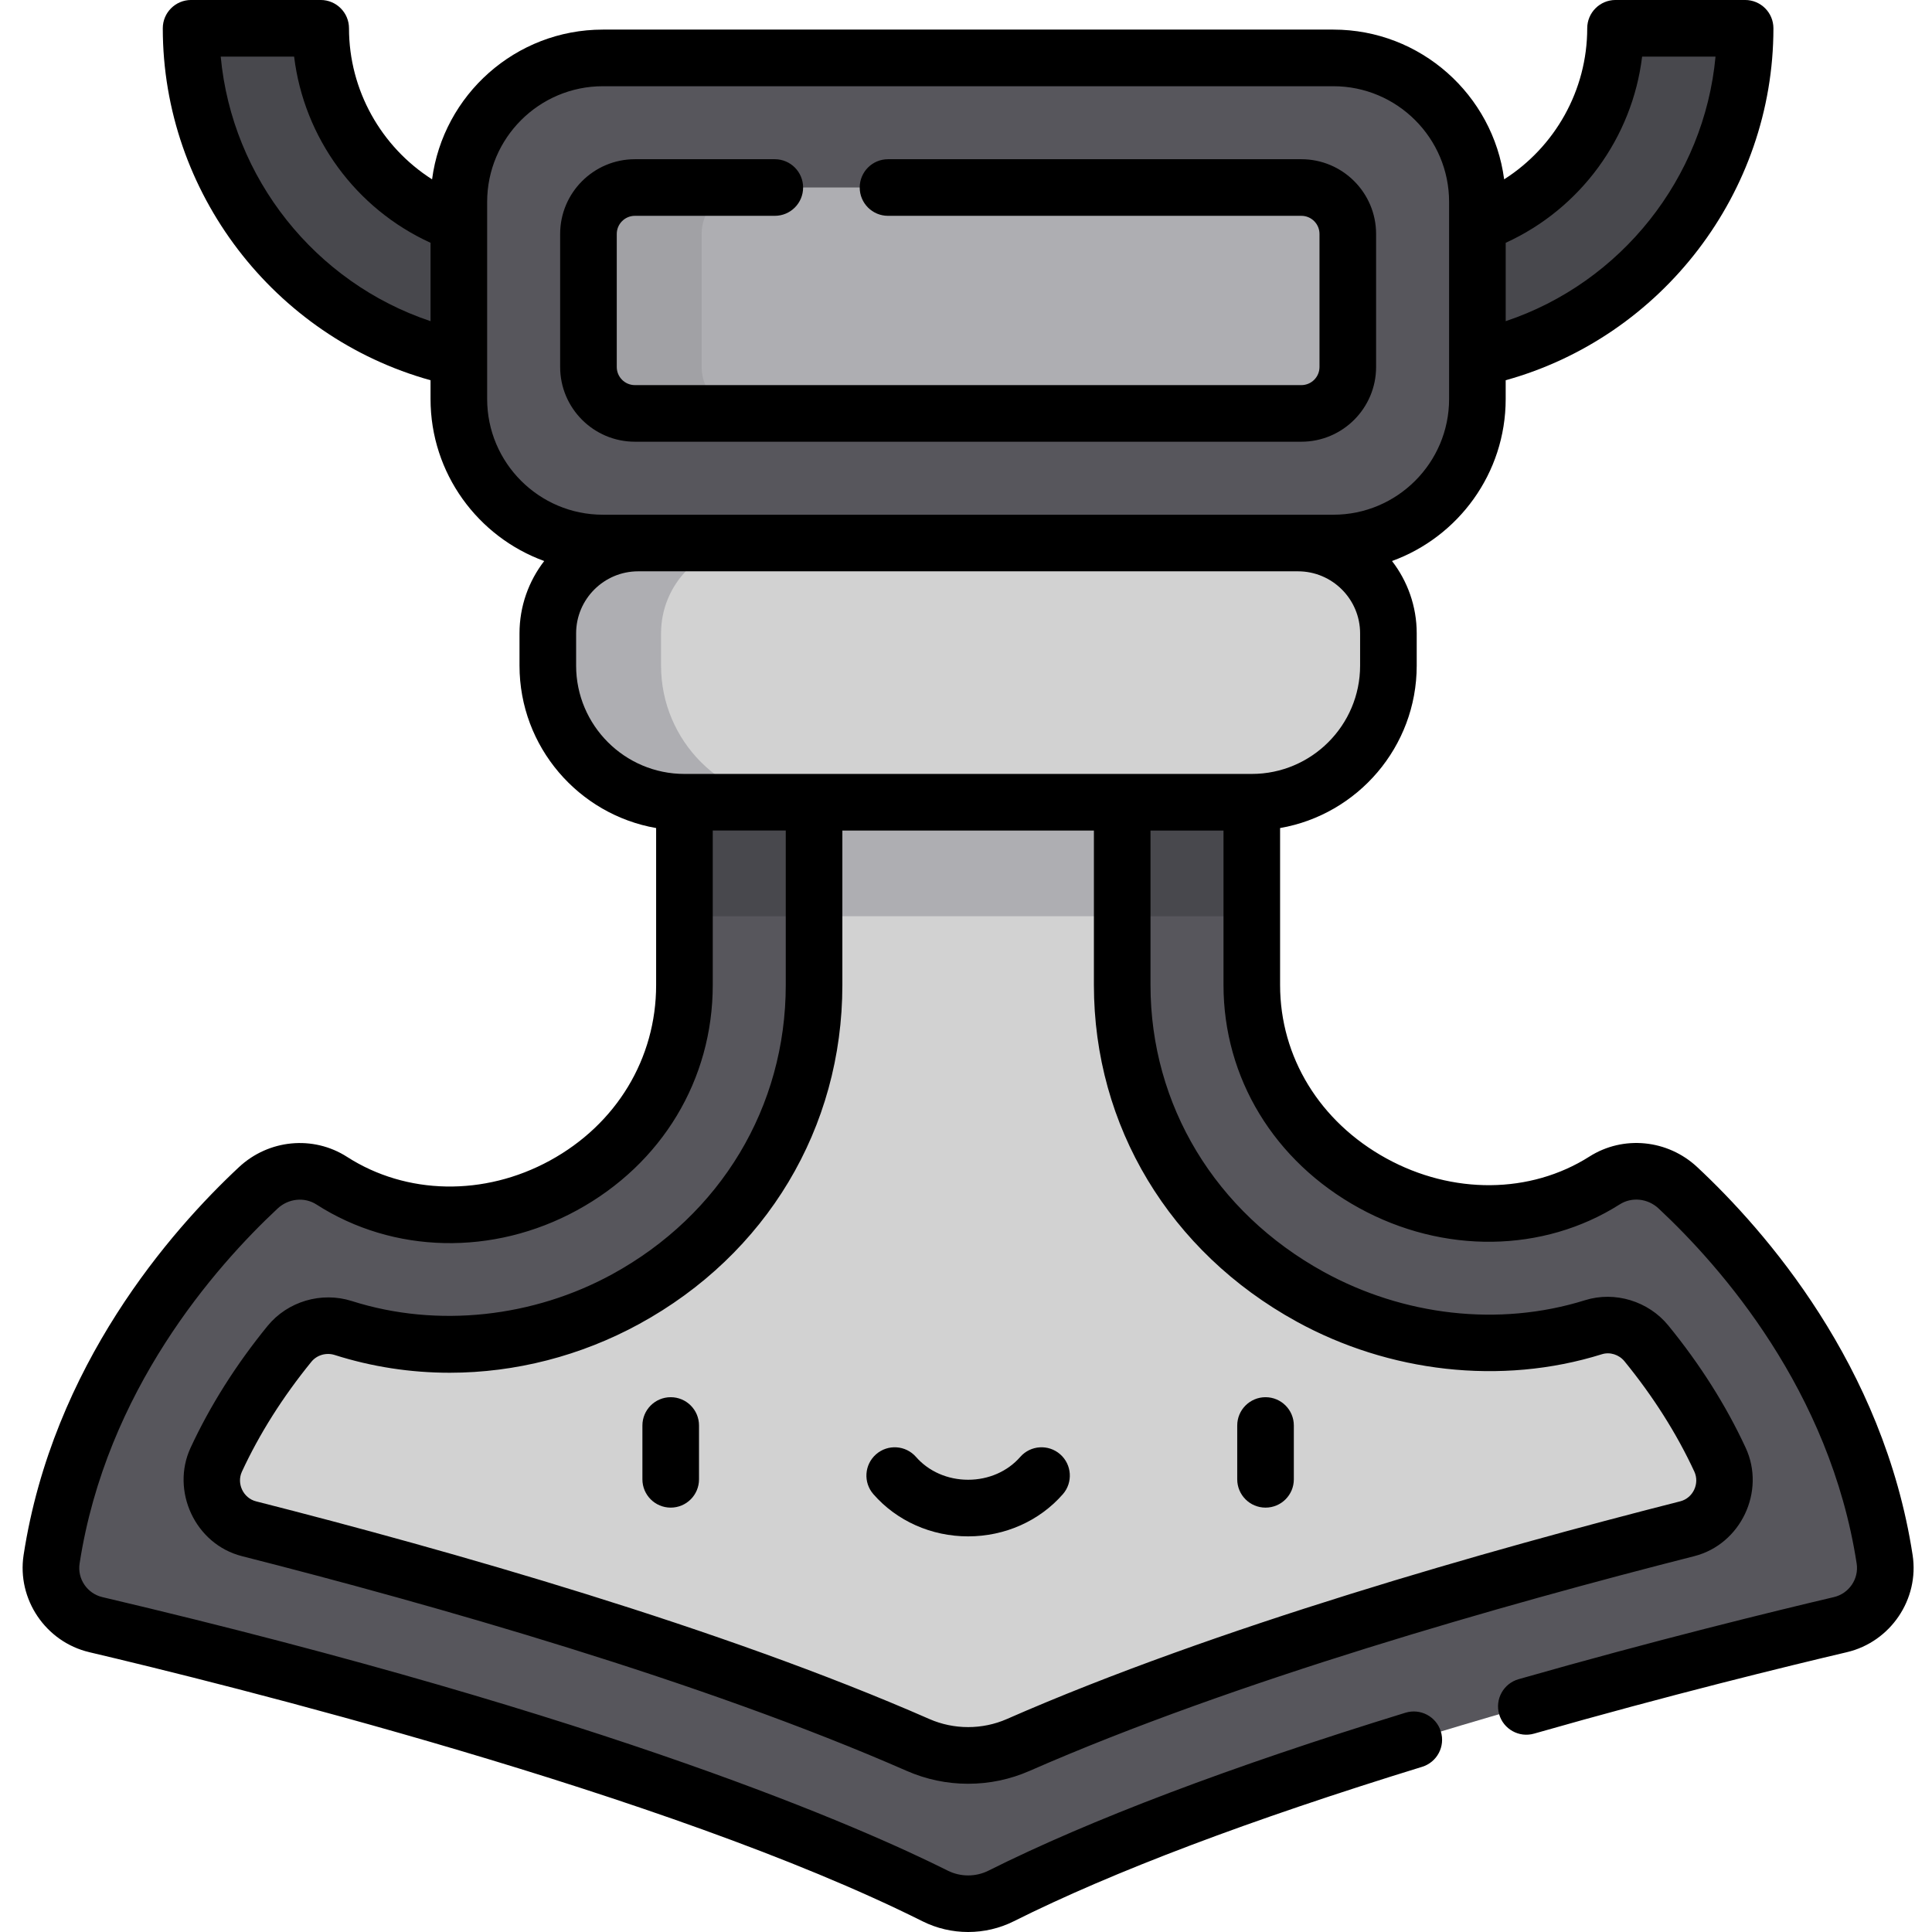 <svg height="512pt" viewBox="-6 0 512 512" width="512pt" xmlns="http://www.w3.org/2000/svg"><path d="m133.945 96.793c-49.238 0-89.301-40.059-89.301-89.301h34.348c0 30.305 24.652 54.957 54.957 54.957h233.23c30.305 0 54.957-24.652 54.957-54.953h34.344c0 49.238-40.059 89.297-89.301 89.297zm0 0" fill="#48484d"/><path d="m347.355 15.34h-193.586c-21.078 0-38.168 17.09-38.168 38.168v52.223c0 21.078 17.086 38.168 38.168 38.168h9.359l87.434 19.301 87.434-19.301h9.359c21.082 0 38.168-17.086 38.168-38.168v-52.223c.004-21.078-17.086-38.168-38.168-38.168zm0 0" fill="#57565c"/><path d="m325.742 212.594v48.441c0 47.398 55.387 75.988 93.484 51.797 6.125-3.891 14.137-3.016 19.441 1.938 16.473 15.383 47.316 49.926 54.785 98.457 1.219 7.934-3.902 15.473-11.719 17.312-38.91 9.164-154.777 38.039-222.426 71.902-5.508 2.754-11.984 2.754-17.492 0-67.645-33.863-183.512-62.738-222.426-71.902-7.812-1.84-12.934-9.379-11.715-17.312 7.465-48.504 38.277-83.035 54.758-98.43 5.32-4.969 13.367-5.844 19.492-1.906 38.438 24.688 93.461-3.691 93.461-51.855v-48.441l75.18-25.844zm0 0" fill="#57565c"/><path d="m325.742 212.594h-150.355v30.215h150.355c0-13.734 0-30.215 0-30.215zm0 0" fill="#48484d"/><path d="m449.816 386.82c-5.602-12.082-12.668-22.445-19.516-30.824-3.375-4.137-8.918-5.871-14.012-4.277-8.961 2.801-18.32 4.203-27.758 4.203-16.09 0-32.398-4.082-47.312-12.277-31.199-17.148-49.828-48.027-49.828-82.609v-48.441l-40.828-25.844-40.832 25.844v48.441c0 35.047-18.668 66.168-49.941 83.25-14.668 8.012-30.719 11.996-46.594 12-9.59 0-19.121-1.457-28.246-4.359-5.176-1.645-10.816.004-14.246 4.215-6.809 8.355-13.824 18.668-19.395 30.684-3.469 7.477.688 16.27 8.676 18.301 48.809 12.414 121.969 33.02 177.293 57.293 8.473 3.715 18.094 3.719 26.57 0 55.324-24.27 128.484-44.879 177.293-57.293 7.992-2.031 12.141-10.824 8.676-18.305zm0 0" fill="#d2d2d2"/><path d="m338 143.898h-174.871c-13.227 0-23.945 10.723-23.945 23.949v8.539c0 19.996 16.207 36.207 36.203 36.207h150.355c19.996 0 36.203-16.211 36.203-36.207v-8.539c0-13.227-10.723-23.949-23.945-23.949zm0 0" fill="#d2d2d2"/><path d="m169.184 176.391v-8.543c0-13.227 10.719-23.949 23.945-23.949h-30c-13.227 0-23.949 10.723-23.949 23.949v8.543c0 19.992 16.211 36.203 36.207 36.203h30c-19.996 0-36.203-16.211-36.203-36.203zm0 0" fill="#aeaeb2"/><path d="m338.875 49.688h-176.621c-6.797 0-12.305 5.508-12.305 12.305v35.254c0 6.797 5.508 12.305 12.305 12.305h176.621c6.793 0 12.305-5.508 12.305-12.305v-35.254c0-6.797-5.512-12.305-12.305-12.305zm0 0" fill="#aeaeb2"/><path d="m179.949 97.246v-35.254c0-6.797 5.508-12.305 12.305-12.305h-30c-6.797 0-12.305 5.512-12.305 12.305v35.254c0 6.797 5.508 12.305 12.305 12.305h30c-6.797 0-12.305-5.508-12.305-12.305zm0 0" fill="#a1a1a5"/><path d="m209.73 212.594h81.664v30.215h-81.664zm0 0" fill="#aeaeb2"/><path d="m338.875 117.059c10.918 0 19.805-8.883 19.805-19.805v-35.254c0-10.918-8.883-19.805-19.805-19.805h-109.543c-4.145 0-7.5 3.359-7.5 7.5 0 4.145 3.355 7.5 7.5 7.5h109.543c2.648 0 4.805 2.156 4.805 4.805v35.254c0 2.652-2.156 4.805-4.805 4.805h-176.621c-2.652 0-4.805-2.152-4.805-4.805v-35.254c0-2.648 2.152-4.805 4.805-4.805h37.078c4.141 0 7.5-3.355 7.5-7.5 0-4.141-3.359-7.5-7.5-7.5h-37.078c-10.922 0-19.809 8.887-19.809 19.805v35.254c0 10.922 8.887 19.805 19.809 19.805zm0 0"/><path d="m171.746 370.273c-4.141 0-7.5 3.355-7.5 7.5v14.262c0 4.145 3.359 7.5 7.5 7.5 4.145 0 7.5-3.355 7.5-7.5v-14.262c0-4.145-3.355-7.5-7.5-7.5zm0 0"/><path d="m329.379 399.535c4.145 0 7.5-3.355 7.5-7.5v-14.262c0-4.145-3.355-7.5-7.5-7.5-4.141 0-7.5 3.355-7.5 7.5v14.262c0 4.145 3.359 7.5 7.5 7.5zm0 0"/><path d="m274.953 385.395c-3.121-2.723-7.859-2.406-10.582.711-3.359 3.844-8.391 6.043-13.809 6.043s-10.449-2.203-13.805-6.043c-2.727-3.117-7.465-3.438-10.586-.707-3.117 2.727-3.438 7.465-.707 10.582 6.203 7.098 15.352 11.172 25.098 11.172s18.895-4.074 25.102-11.172c2.727-3.117 2.406-7.859-.711-10.586zm0 0"/><path d="m17.672 437.848c34.703 8.172 153.188 37.469 220.789 71.305 3.789 1.898 7.945 2.848 12.102 2.848s8.316-.949 12.105-2.848c26.215-13.121 62.621-26.891 108.207-40.926 3.961-1.219 6.184-5.414 4.961-9.375-1.215-3.957-5.414-6.18-9.375-4.961-46.375 14.277-83.555 28.359-110.508 41.852-3.375 1.688-7.402 1.688-10.777 0-22.375-11.203-89.004-40.688-224.066-72.496-3.996-.941-6.641-4.84-6.02-8.871 7.047-45.809 35.895-78.609 52.465-94.09 2.875-2.688 7.121-3.133 10.316-1.078 20.367 13.082 46.824 13.664 69.051 1.523 22.52-12.301 35.965-34.613 35.965-59.688v-40.945h19.348v40.945c0 32.262-17.211 60.922-46.039 76.668-20.711 11.312-46.129 14.34-68.973 7.074-8.023-2.551-17.004.09-22.332 6.625-8.355 10.254-15.215 21.113-20.387 32.266-5.27 11.367 1.16 25.555 13.633 28.727 50.426 12.824 121.914 33.109 176.129 56.891 5.172 2.27 10.656 3.422 16.301 3.422 5.641 0 11.121-1.148 16.297-3.418 54.223-23.785 125.703-44.07 176.125-56.895 12.344-3.137 18.988-17.176 13.633-28.727-5.195-11.211-12.094-22.117-20.508-32.418-5.25-6.422-14.137-9.168-22.062-6.688-22.934 7.172-48.246 4.035-69.219-7.488-28.766-15.812-45.938-44.234-45.938-76.039v-40.941h19.348v40.941c0 24.637 13.422 46.723 35.91 59.082 22.348 12.281 48.824 11.918 69.098-.953 3.199-2.035 7.434-1.586 10.297 1.09 16.578 15.477 45.441 48.289 52.492 94.113.617 4.031-2.023 7.93-6.023 8.871-15.734 3.707-47.516 11.461-83.582 21.762-3.98 1.141-6.289 5.289-5.148 9.273 1.137 3.98 5.289 6.289 9.27 5.148 35.77-10.215 67.293-17.91 82.898-21.582 11.566-2.727 19.215-14.039 17.41-25.754-7.738-50.293-39.082-85.992-57.078-102.797-7.859-7.336-19.609-8.484-28.578-2.789-15.652 9.938-36.277 10.117-53.832.473-17.617-9.684-28.137-26.855-28.137-45.938v-41.598c20.539-3.57 36.207-21.508 36.207-43.051v-8.539c0-7.215-2.449-13.863-6.547-19.176 17.551-6.371 30.125-23.215 30.125-42.941v-4.969c41.457-11.508 70.953-49.773 70.953-93.27 0-4.141-3.355-7.5-7.5-7.5h-34.344c-4.145 0-7.5 3.359-7.5 7.5 0 16.41-8.531 31.438-22.016 40.027-2.941-22.359-22.113-39.68-45.262-39.68h-193.586c-23.148 0-42.32 17.32-45.262 39.684-13.484-8.594-22.016-23.621-22.016-40.031 0-4.141-3.359-7.5-7.5-7.5h-34.348c-4.141 0-7.5 3.359-7.5 7.5 0 43.496 29.5 81.762 70.957 93.27v4.969c0 19.727 12.574 36.57 30.125 42.941-4.098 5.312-6.547 11.961-6.547 19.176v8.539c0 21.543 15.672 39.48 36.207 43.051v41.598c0 19.504-10.523 36.895-28.152 46.523-17.41 9.512-38.008 9.137-53.754-.98-8.98-5.766-20.77-4.641-28.668 2.738-17.988 16.801-49.316 52.496-57.051 102.77-1.801 11.715 5.844 23.027 17.41 25.754zm319.938-87.621c24.363 13.391 54.098 17.043 80.918 8.656 2.129-.664 4.523.098 5.969 1.863 7.617 9.328 13.848 19.164 18.52 29.242 1.469 3.172-.348 7.016-3.723 7.875-50.969 12.965-123.301 33.5-178.457 57.695-6.508 2.855-14.035 2.855-20.543 0-55.148-24.195-127.484-44.727-178.457-57.691-3.305-.84-5.215-4.656-3.719-7.879 4.641-10.023 10.836-19.812 18.402-29.102 1.473-1.809 3.953-2.504 6.16-1.805 9.824 3.125 20.09 4.711 30.52 4.711 17.367-.004 34.723-4.469 50.188-12.918 33.719-18.418 53.848-51.996 53.848-89.832v-40.941h66.66v40.941c0 37.359 20.082 70.699 53.715 89.184zm91.57-335.227h19.453c-2.992 32.203-25.039 59.902-55.605 70.113v-20.77c19.824-9.035 33.539-27.836 36.152-49.344zm-376.688 0h19.453c2.613 21.508 16.328 40.309 36.156 49.344v20.77c-30.57-10.211-52.613-37.91-55.609-70.113zm70.609 90.738v-52.223c0-16.91 13.758-30.664 30.668-30.664h193.59c16.91 0 30.668 13.754 30.668 30.664v52.223c0 16.91-13.758 30.668-30.668 30.668h-193.59c-16.91 0-30.668-13.758-30.668-30.668zm23.578 70.656v-8.539c0-9.07 7.379-16.449 16.449-16.449h174.871c9.066 0 16.445 7.379 16.445 16.449v8.539c0 15.828-12.875 28.707-28.703 28.707h-150.355c-15.828 0-28.707-12.879-28.707-28.707zm0 0"/></svg>